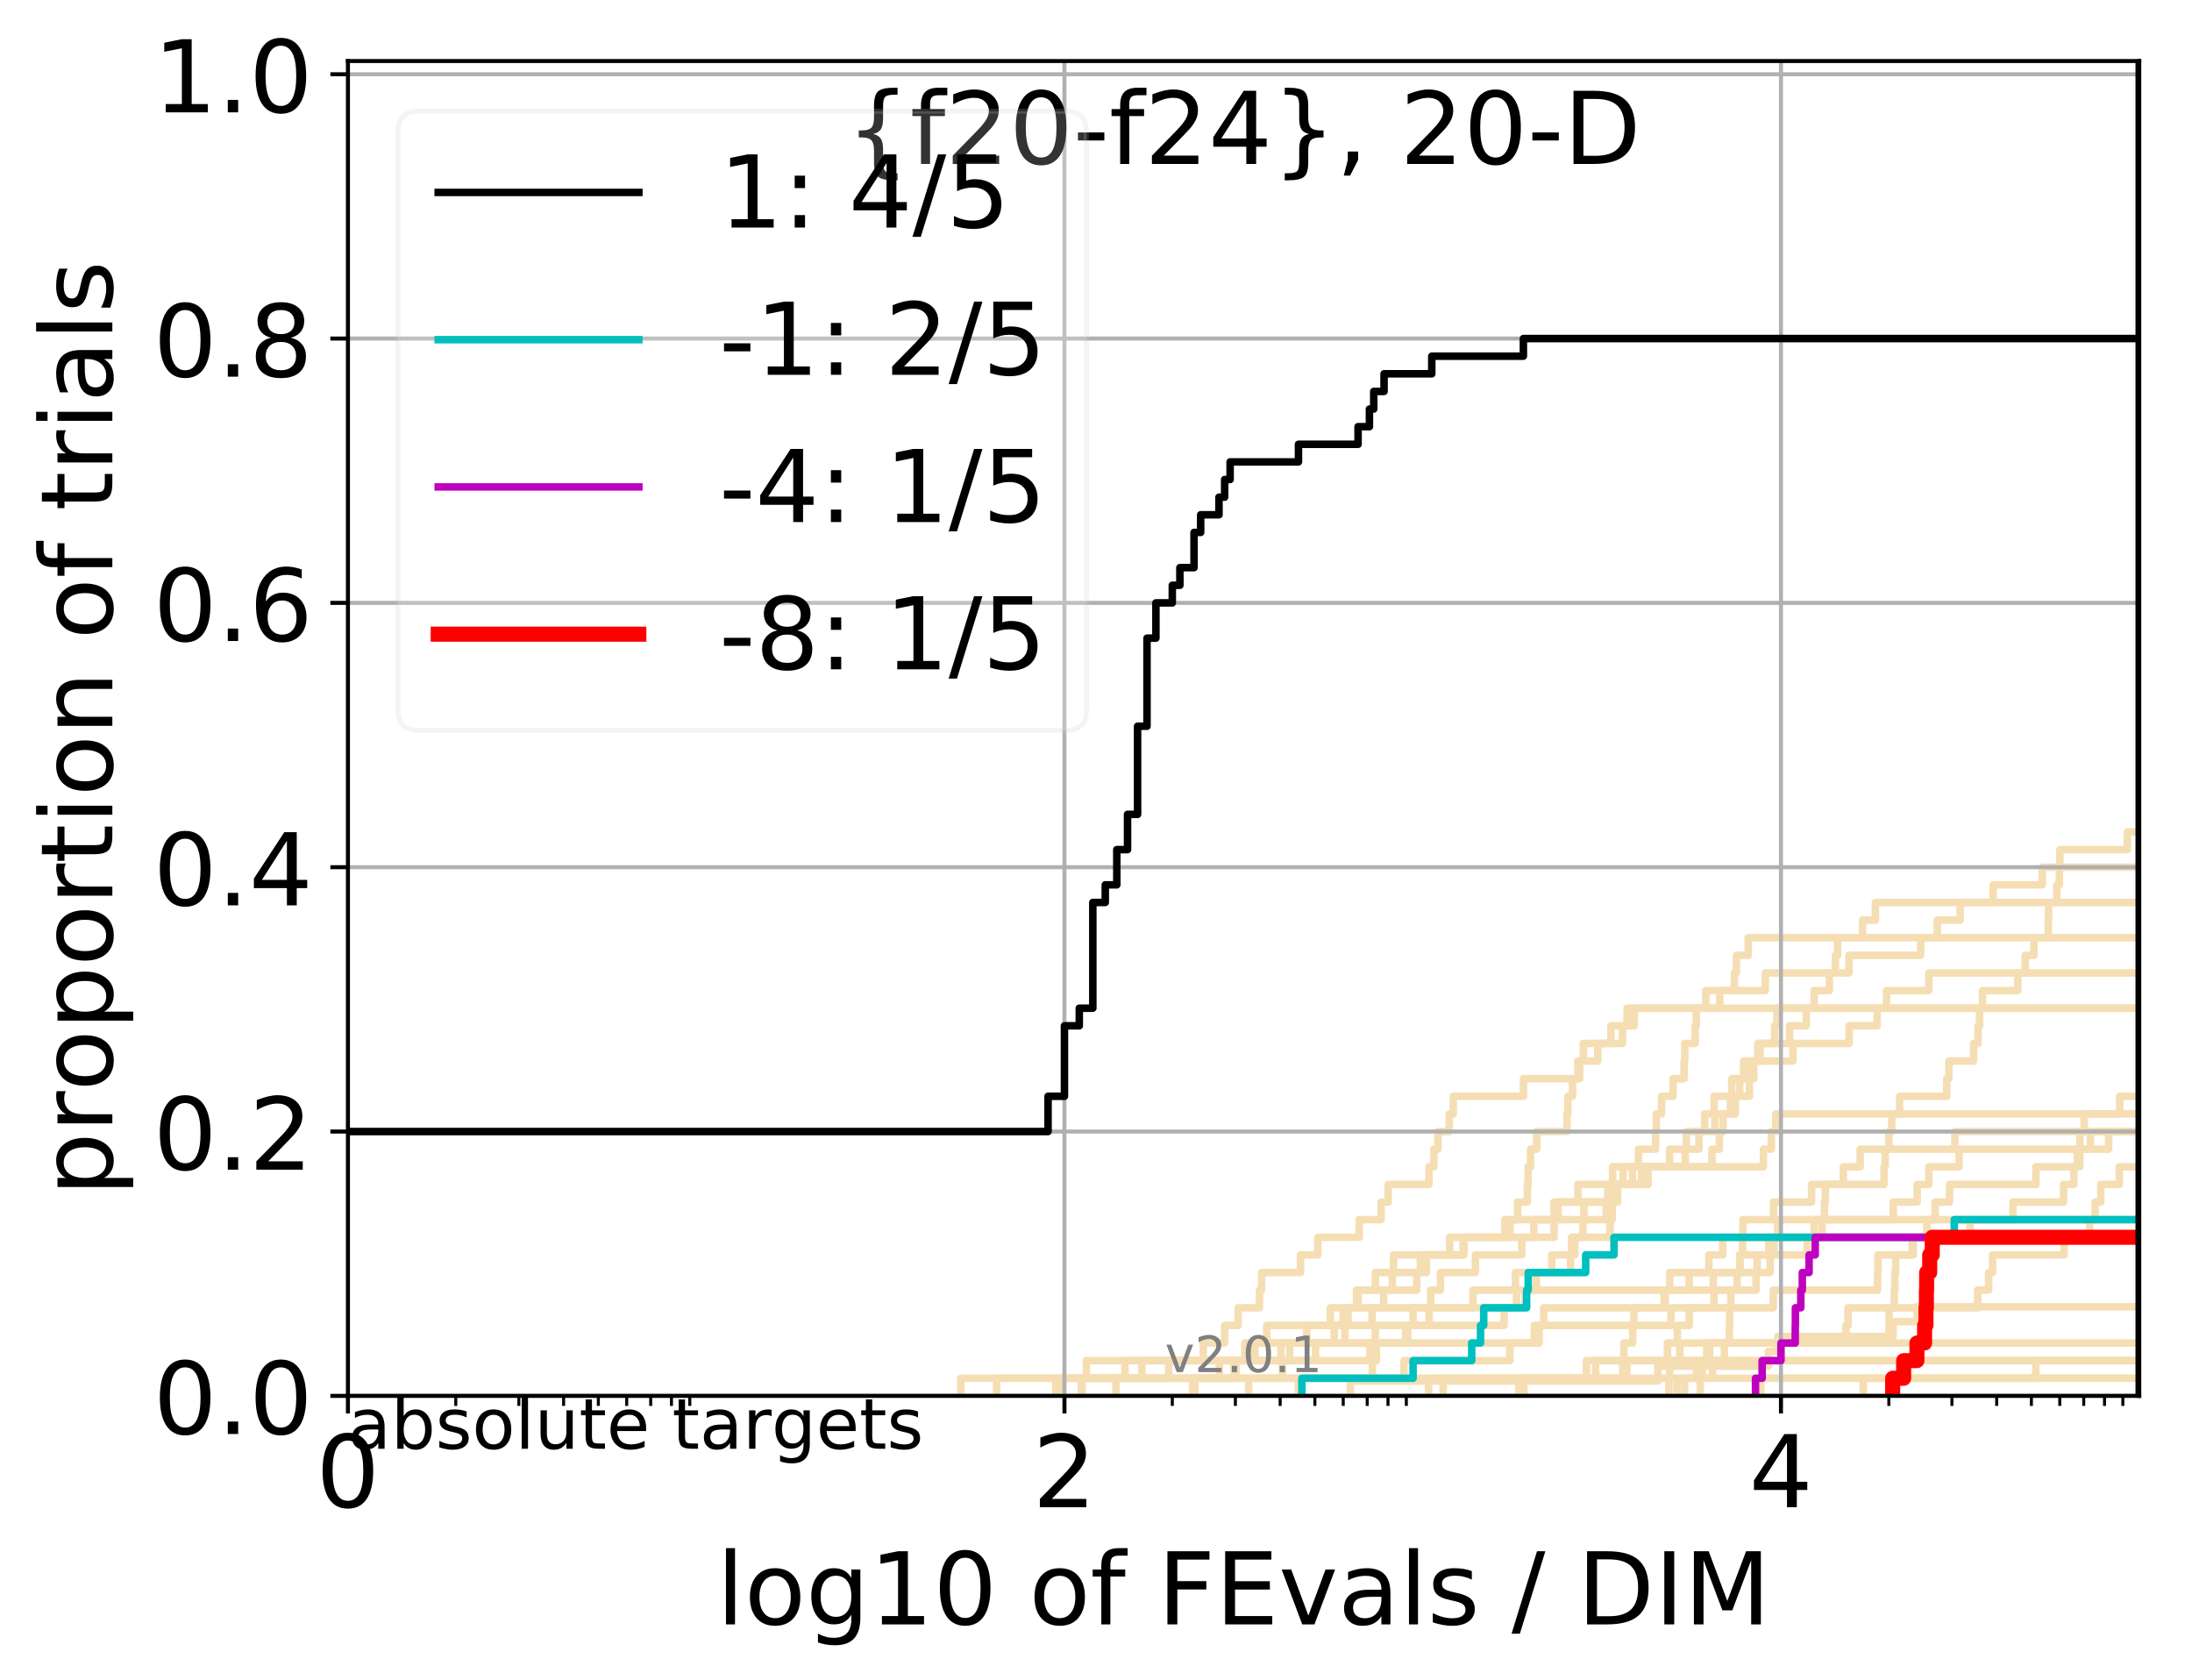 <?xml version="1.0" encoding="utf-8" standalone="no"?>
<!DOCTYPE svg PUBLIC "-//W3C//DTD SVG 1.1//EN"
  "http://www.w3.org/Graphics/SVG/1.1/DTD/svg11.dtd">
<!-- Created with matplotlib (http://matplotlib.org/) -->
<svg height="335pt" version="1.1" viewBox="0 0 437 335" width="437pt" xmlns="http://www.w3.org/2000/svg" xmlns:xlink="http://www.w3.org/1999/xlink">
 <defs>
  <style type="text/css">
*{stroke-linecap:butt;stroke-linejoin:round;}
  </style>
 </defs>
 <g id="figure_1">
  <g id="patch_1">
   <path d="M 0 335.188 
L 437.183 335.188 
L 437.183 0 
L 0 0 
z
" style="fill:#ffffff;"/>
  </g>
  <g id="axes_1">
   <g id="patch_2">
    <path d="M 69.362 278.276 
L 426.483 278.276 
L 426.483 12.164 
L 69.362 12.164 
z
" style="fill:#ffffff;"/>
   </g>
   <g id="line2d_1"/>
   <g id="line2d_2"/>
   <g id="line2d_3">
    <path clip-path="url(#p12e1f4dc81)" d="M 211.393 278.276 
L 211.393 274.763 
L 243.106 274.763 
L 243.106 271.25 
L 257.122 271.25 
L 257.122 267.737 
L 280.223 267.737 
L 280.223 264.224 
L 284.914 264.224 
L 284.914 260.711 
L 285.225 260.711 
L 285.225 257.197 
L 287.168 257.197 
L 287.168 253.684 
L 294.138 253.684 
L 294.138 250.171 
L 303.376 250.171 
L 303.376 246.658 
L 309.829 246.658 
L 309.829 243.145 
L 310.626 243.145 
L 310.626 239.632 
L 314.565 239.632 
L 314.565 236.119 
L 325.464 236.119 
L 325.464 232.606 
L 351.559 232.606 
L 351.559 229.093 
L 353.145 229.093 
L 353.145 225.58 
L 354.01 225.58 
L 354.01 222.067 
L 354.01 222.067 
L 354.01 222.067 
L 426.483 222.067 
" style="fill:none;stroke:#f5deb3;stroke-linecap:square;stroke-width:1.5;"/>
   </g>
   <g id="line2d_4">
    <path clip-path="url(#p12e1f4dc81)" d="M 238.208 278.276 
L 238.208 274.763 
L 246.003 274.763 
L 246.003 271.25 
L 250.171 271.25 
L 250.171 267.737 
L 265.991 267.737 
L 265.991 264.224 
L 268.741 264.224 
L 268.741 260.711 
L 304.028 260.711 
L 304.028 257.197 
L 306.298 257.197 
L 306.298 253.684 
L 309.364 253.684 
L 309.364 250.171 
L 313.949 250.171 
L 313.949 246.658 
L 315.567 246.658 
L 315.567 243.145 
L 320.214 243.145 
L 320.214 239.632 
L 322.398 239.632 
L 322.398 236.119 
L 323.579 236.119 
L 323.579 232.606 
L 326.644 232.606 
L 326.644 229.093 
L 330.056 229.093 
L 330.056 225.58 
L 330.192 225.58 
L 330.192 222.067 
L 331.259 222.067 
L 331.259 218.554 
L 333.534 218.554 
L 333.534 215.041 
L 335.747 215.041 
L 335.747 211.528 
L 335.884 211.528 
L 335.884 208.015 
L 337.937 208.015 
L 337.937 204.502 
L 338.179 204.502 
L 338.179 200.989 
L 342.849 200.989 
L 342.849 197.476 
L 345.789 197.476 
L 345.789 193.963 
L 346.181 193.963 
L 346.181 190.45 
L 348.533 190.45 
L 348.533 186.937 
L 348.533 186.937 
L 348.533 186.937 
L 426.483 186.937 
" style="fill:none;stroke:#f5deb3;stroke-linecap:square;stroke-width:1.5;"/>
   </g>
   <g id="line2d_5">
    <path clip-path="url(#p12e1f4dc81)" d="M 210.489 278.276 
L 210.489 274.763 
L 246.402 274.763 
L 246.402 271.25 
L 249.089 271.25 
L 249.089 267.737 
L 252.537 267.737 
L 252.537 264.224 
L 265.217 264.224 
L 265.217 260.711 
L 270.767 260.711 
L 270.767 257.197 
L 282.444 257.197 
L 282.444 253.684 
L 283.155 253.684 
L 283.155 250.171 
L 291.857 250.171 
L 291.857 246.658 
L 305.794 246.658 
L 305.794 243.145 
L 315.774 243.145 
L 315.774 239.632 
L 320.555 239.632 
L 320.555 236.119 
L 321.498 236.119 
L 321.498 232.606 
L 332.847 232.606 
L 332.847 229.093 
L 336.184 229.093 
L 336.184 225.58 
L 341.882 225.58 
L 341.882 222.067 
L 344.991 222.067 
L 344.991 218.554 
L 345.243 218.554 
L 345.243 215.041 
L 349.004 215.041 
L 349.004 211.528 
L 357.45 211.528 
L 357.45 208.015 
L 368.642 208.015 
L 368.642 204.502 
L 374.234 204.502 
L 374.234 200.989 
L 376.113 200.989 
L 376.113 197.476 
L 384.544 197.476 
L 384.544 193.963 
L 384.544 193.963 
L 384.544 193.963 
L 426.483 193.963 
" style="fill:none;stroke:#f5deb3;stroke-linecap:square;stroke-width:1.5;"/>
   </g>
   <g id="line2d_6"/>
   <g id="line2d_7">
    <path clip-path="url(#p12e1f4dc81)" d="M 215.726 278.276 
L 215.726 274.763 
L 273.595 274.763 
L 273.595 271.25 
L 274.397 271.25 
L 274.397 267.737 
L 305.885 267.737 
L 305.885 264.224 
L 307.764 264.224 
L 307.764 260.711 
L 331.749 260.711 
L 331.749 257.197 
L 336.759 257.197 
L 336.759 253.684 
L 340.675 253.684 
L 340.675 250.171 
L 343.455 250.171 
L 343.455 246.658 
L 361.664 246.658 
L 361.664 243.145 
L 377.444 243.145 
L 377.444 239.632 
L 382.216 239.632 
L 382.216 236.119 
L 384.525 236.119 
L 384.525 232.606 
L 390.559 232.606 
L 390.559 229.093 
L 420.387 229.093 
L 420.387 225.58 
L 428.459 225.58 
L 428.459 222.067 
L 438.183 222.067 
" style="fill:none;stroke:#f5deb3;stroke-linecap:square;stroke-width:1.5;"/>
   </g>
   <g id="line2d_8"/>
   <g id="line2d_9">
    <path clip-path="url(#p12e1f4dc81)" d="M 215.587 278.276 
L 215.587 274.763 
L 216.586 274.763 
L 216.586 271.25 
L 255.347 271.25 
L 255.347 267.737 
L 280.646 267.737 
L 280.646 264.224 
L 299.864 264.224 
L 299.864 260.711 
L 302.335 260.711 
L 302.335 257.197 
L 332.883 257.197 
L 332.883 253.684 
L 346.839 253.684 
L 346.839 250.171 
L 360.305 250.171 
L 360.305 246.658 
L 363.267 246.658 
L 363.267 243.145 
L 363.726 243.145 
L 363.726 239.632 
L 363.909 239.632 
L 363.909 236.119 
L 375.605 236.119 
L 375.605 232.606 
L 375.835 232.606 
L 375.835 229.093 
L 376.579 229.093 
L 376.579 225.58 
L 377.144 225.58 
L 377.144 222.067 
L 378.708 222.067 
L 378.708 218.554 
L 388.109 218.554 
L 388.109 215.041 
L 388.534 215.041 
L 388.534 211.528 
L 393.456 211.528 
L 393.456 208.015 
L 394.334 208.015 
L 394.334 204.502 
L 394.657 204.502 
L 394.657 200.989 
L 395.244 200.989 
L 395.244 197.476 
L 402.268 197.476 
L 402.268 193.963 
L 403.744 193.963 
L 403.744 190.45 
L 405.49 190.45 
L 405.49 186.937 
L 408.333 186.937 
L 408.333 183.424 
L 408.408 183.424 
L 408.408 179.911 
L 410.048 179.911 
L 410.048 176.398 
L 410.557 176.398 
L 410.557 172.885 
L 410.652 172.885 
L 410.652 169.372 
L 424.111 169.372 
L 424.111 165.859 
L 428.505 165.859 
L 428.505 162.346 
L 435.118 162.346 
L 435.118 158.833 
L 435.432 158.833 
L 435.432 155.32 
L 437.253 155.32 
L 437.253 151.807 
L 437.391 151.807 
L 437.391 148.294 
L 438.183 148.294 
" style="fill:none;stroke:#f5deb3;stroke-linecap:square;stroke-width:1.5;"/>
   </g>
   <g id="line2d_10">
    <path clip-path="url(#p12e1f4dc81)" d="M 371.466 278.276 
L 371.466 274.763 
L 405.85 274.763 
L 405.85 271.25 
L 405.85 271.25 
L 405.85 271.25 
L 426.483 271.25 
" style="fill:none;stroke:#f5deb3;stroke-linecap:square;stroke-width:1.5;"/>
   </g>
   <g id="line2d_11">
    <path clip-path="url(#p12e1f4dc81)" d="M 237.762 278.276 
L 237.762 274.763 
L 255.682 274.763 
L 255.682 271.25 
L 273.105 271.25 
L 273.105 267.737 
L 274.181 267.737 
L 274.181 264.224 
L 281.718 264.224 
L 281.718 260.711 
L 293.653 260.711 
L 293.653 257.197 
L 302.116 257.197 
L 302.116 253.684 
L 313.117 253.684 
L 313.117 250.171 
L 313.317 250.171 
L 313.317 246.658 
L 320.975 246.658 
L 320.975 243.145 
L 321.41 243.145 
L 321.41 239.632 
L 321.886 239.632 
L 321.886 236.119 
L 327.272 236.119 
L 327.272 232.606 
L 335.982 232.606 
L 335.982 229.093 
L 338.702 229.093 
L 338.702 225.58 
L 339.846 225.58 
L 339.846 222.067 
L 341.725 222.067 
L 341.725 218.554 
L 348.767 218.554 
L 348.767 215.041 
L 349.634 215.041 
L 349.634 211.528 
L 350.888 211.528 
L 350.888 208.015 
L 356.776 208.015 
L 356.776 204.502 
L 360.095 204.502 
L 360.095 200.989 
L 361.682 200.989 
L 361.682 197.476 
L 364.706 197.476 
L 364.706 193.963 
L 368.619 193.963 
L 368.619 190.45 
L 382.904 190.45 
L 382.904 186.937 
L 386.216 186.937 
L 386.216 183.424 
L 390.774 183.424 
L 390.774 179.911 
L 397.36 179.911 
L 397.36 176.398 
L 407.16 176.398 
L 407.16 172.885 
L 407.16 172.885 
L 407.16 172.885 
L 426.483 172.885 
" style="fill:none;stroke:#f5deb3;stroke-linecap:square;stroke-width:1.5;"/>
   </g>
   <g id="line2d_12">
    <path clip-path="url(#p12e1f4dc81)" d="M 248.924 278.276 
L 248.924 274.763 
L 318.111 274.763 
L 318.111 271.25 
L 318.111 271.25 
L 318.111 271.25 
L 426.483 271.25 
" style="fill:none;stroke:#f5deb3;stroke-linecap:square;stroke-width:1.5;"/>
   </g>
   <g id="line2d_13"/>
   <g id="line2d_14">
    <path clip-path="url(#p12e1f4dc81)" d="M 198.681 278.276 
L 198.681 274.763 
L 224.277 274.763 
L 224.277 271.25 
L 248.184 271.25 
L 248.184 267.737 
L 260.513 267.737 
L 260.513 264.224 
L 267.771 264.224 
L 267.771 260.711 
L 270.431 260.711 
L 270.431 257.197 
L 274.192 257.197 
L 274.192 253.684 
L 284.369 253.684 
L 284.369 250.171 
L 291.677 250.171 
L 291.677 246.658 
L 301.038 246.658 
L 301.038 243.145 
L 309.821 243.145 
L 309.821 239.632 
L 322.498 239.632 
L 322.498 236.119 
L 328.552 236.119 
L 328.552 232.606 
L 341.303 232.606 
L 341.303 229.093 
L 342.783 229.093 
L 342.783 225.58 
L 343.534 225.58 
L 343.534 222.067 
L 345.95 222.067 
L 345.95 218.554 
L 346.839 218.554 
L 346.839 215.041 
L 347.627 215.041 
L 347.627 211.528 
L 350.44 211.528 
L 350.44 208.015 
L 353.796 208.015 
L 353.796 204.502 
L 354.261 204.502 
L 354.261 200.989 
L 354.261 200.989 
L 354.261 200.989 
L 426.483 200.989 
" style="fill:none;stroke:#f5deb3;stroke-linecap:square;stroke-width:1.5;"/>
   </g>
   <g id="line2d_15"/>
   <g id="line2d_16">
    <path clip-path="url(#p12e1f4dc81)" d="M 287.706 278.276 
L 287.706 274.763 
L 316.285 274.763 
L 316.285 271.25 
L 323.738 271.25 
L 323.738 267.737 
L 325.497 267.737 
L 325.497 264.224 
L 333.137 264.224 
L 333.137 260.711 
L 353.521 260.711 
L 353.521 257.197 
L 374.313 257.197 
L 374.313 253.684 
L 374.397 253.684 
L 374.397 250.171 
L 381.211 250.171 
L 381.211 246.658 
L 392.765 246.658 
L 392.765 243.145 
L 401.31 243.145 
L 401.31 239.632 
L 411.397 239.632 
L 411.397 236.119 
L 413.449 236.119 
L 413.449 232.606 
L 414.129 232.606 
L 414.129 229.093 
L 414.643 229.093 
L 414.643 225.58 
L 415.518 225.58 
L 415.518 222.067 
L 422.585 222.067 
L 422.585 218.554 
L 430.087 218.554 
L 430.087 215.041 
L 431.194 215.041 
L 431.194 211.528 
L 438.183 211.528 
" style="fill:none;stroke:#f5deb3;stroke-linecap:square;stroke-width:1.5;"/>
   </g>
   <g id="line2d_17"/>
   <g id="line2d_18">
    <path clip-path="url(#p12e1f4dc81)" d="M 191.536 278.276 
L 191.536 274.763 
L 232.997 274.763 
L 232.997 271.25 
L 239.886 271.25 
L 239.886 267.737 
L 244.143 267.737 
L 244.143 264.224 
L 246.832 264.224 
L 246.832 260.711 
L 251.097 260.711 
L 251.097 257.197 
L 251.519 257.197 
L 251.519 253.684 
L 259.27 253.684 
L 259.27 250.171 
L 262.736 250.171 
L 262.736 246.658 
L 270.984 246.658 
L 270.984 243.145 
L 275.343 243.145 
L 275.343 239.632 
L 276.753 239.632 
L 276.753 236.119 
L 284.873 236.119 
L 284.873 232.606 
L 285.858 232.606 
L 285.858 229.093 
L 286.663 229.093 
L 286.663 225.58 
L 288.918 225.58 
L 288.918 222.067 
L 289.733 222.067 
L 289.733 218.554 
L 303.727 218.554 
L 303.727 215.041 
L 314.919 215.041 
L 314.919 211.528 
L 315.669 211.528 
L 315.669 208.015 
L 323.474 208.015 
L 323.474 204.502 
L 324.377 204.502 
L 324.377 200.989 
L 324.377 200.989 
L 324.377 200.989 
L 426.483 200.989 
" style="fill:none;stroke:#f5deb3;stroke-linecap:square;stroke-width:1.5;"/>
   </g>
   <g id="line2d_19">
    <path clip-path="url(#p12e1f4dc81)" d="M 334.319 278.276 
L 334.319 274.763 
L 338.196 274.763 
L 338.196 271.25 
L 340.827 271.25 
L 340.827 267.737 
L 344.765 267.737 
L 344.765 264.224 
L 344.833 264.224 
L 344.833 260.711 
L 345.057 260.711 
L 345.057 257.197 
L 346.311 257.197 
L 346.311 253.684 
L 346.853 253.684 
L 346.853 250.171 
L 347.409 250.171 
L 347.409 246.658 
L 347.478 246.658 
L 347.478 243.145 
L 353.563 243.145 
L 353.563 239.632 
L 361.159 239.632 
L 361.159 236.119 
L 367.483 236.119 
L 367.483 232.606 
L 370.848 232.606 
L 370.848 229.093 
L 389.724 229.093 
L 389.724 225.58 
L 438.183 225.58 
" style="fill:none;stroke:#f5deb3;stroke-linecap:square;stroke-width:1.5;"/>
   </g>
   <g id="line2d_20">
    <path clip-path="url(#p12e1f4dc81)" d="M 222.492 278.276 
L 222.492 274.763 
L 227.65 274.763 
L 227.65 271.25 
L 262.27 271.25 
L 262.27 267.737 
L 268.136 267.737 
L 268.136 264.224 
L 273.55 264.224 
L 273.55 260.711 
L 275.832 260.711 
L 275.832 257.197 
L 277.575 257.197 
L 277.575 253.684 
L 277.806 253.684 
L 277.806 250.171 
L 289.002 250.171 
L 289.002 246.658 
L 300.019 246.658 
L 300.019 243.145 
L 302.548 243.145 
L 302.548 239.632 
L 304.501 239.632 
L 304.501 236.119 
L 304.638 236.119 
L 304.638 232.606 
L 305.133 232.606 
L 305.133 229.093 
L 306.356 229.093 
L 306.356 225.58 
L 312.4 225.58 
L 312.4 222.067 
L 312.575 222.067 
L 312.575 218.554 
L 313.488 218.554 
L 313.488 215.041 
L 314.562 215.041 
L 314.562 211.528 
L 318.539 211.528 
L 318.539 208.015 
L 321.145 208.015 
L 321.145 204.502 
L 325.805 204.502 
L 325.805 200.989 
L 340.069 200.989 
L 340.069 197.476 
L 351.941 197.476 
L 351.941 193.963 
L 365.92 193.963 
L 365.92 190.45 
L 366.345 190.45 
L 366.345 186.937 
L 371.326 186.937 
L 371.326 183.424 
L 373.886 183.424 
L 373.886 179.911 
L 373.886 179.911 
L 373.886 179.911 
L 426.483 179.911 
" style="fill:none;stroke:#f5deb3;stroke-linecap:square;stroke-width:1.5;"/>
   </g>
   <g id="line2d_21">
    <path clip-path="url(#p12e1f4dc81)" d="M 351.025 278.276 
L 351.025 274.763 
L 351.025 274.763 
L 351.025 274.763 
L 426.483 274.763 
" style="fill:none;stroke:#f5deb3;stroke-linecap:square;stroke-width:1.5;"/>
   </g>
   <g id="line2d_22">
    <path clip-path="url(#p12e1f4dc81)" d="M 302.805 278.276 
L 302.805 274.763 
L 324.353 274.763 
L 324.353 271.25 
L 332.418 271.25 
L 332.418 267.737 
L 334.382 267.737 
L 334.382 264.224 
L 336.773 264.224 
L 336.773 260.711 
L 341.706 260.711 
L 341.706 257.197 
L 350.102 257.197 
L 350.102 253.684 
L 350.295 253.684 
L 350.295 250.171 
L 352.615 250.171 
L 352.615 246.658 
L 352.615 246.658 
L 352.615 246.658 
L 426.483 246.658 
" style="fill:none;stroke:#f5deb3;stroke-linecap:square;stroke-width:1.5;"/>
   </g>
   <g id="line2d_23">
    <path clip-path="url(#p12e1f4dc81)" d="M 284.808 278.276 
L 284.808 274.763 
L 284.808 274.763 
L 284.808 274.763 
L 426.483 274.763 
" style="fill:none;stroke:#f5deb3;stroke-linecap:square;stroke-width:1.5;"/>
   </g>
   <g id="line2d_24">
    <path clip-path="url(#p12e1f4dc81)" d="M 335.852 278.276 
L 335.852 274.763 
L 341.403 274.763 
L 341.403 271.25 
L 343.77 271.25 
L 343.77 267.737 
L 376.583 267.737 
L 376.583 264.224 
L 376.613 264.224 
L 376.613 260.711 
L 377.646 260.711 
L 377.646 257.197 
L 377.762 257.197 
L 377.762 253.684 
L 377.931 253.684 
L 377.931 250.171 
L 381.432 250.171 
L 381.432 246.658 
L 384.142 246.658 
L 384.142 243.145 
L 385.792 243.145 
L 385.792 239.632 
L 388.664 239.632 
L 388.664 236.119 
L 405.896 236.119 
L 405.896 232.606 
L 414.63 232.606 
L 414.63 229.093 
L 416.745 229.093 
L 416.745 225.58 
L 438.183 225.58 
" style="fill:none;stroke:#f5deb3;stroke-linecap:square;stroke-width:1.5;"/>
   </g>
   <g id="line2d_25">
    <path clip-path="url(#p12e1f4dc81)" d="M 338.971 278.276 
L 338.971 274.763 
L 339.335 274.763 
L 339.335 271.25 
L 340.262 271.25 
L 340.262 267.737 
L 340.262 267.737 
L 340.262 267.737 
L 426.483 267.737 
" style="fill:none;stroke:#f5deb3;stroke-linecap:square;stroke-width:1.5;"/>
   </g>
   <g id="line2d_26">
    <path clip-path="url(#p12e1f4dc81)" d="M 269.204 278.276 
L 269.204 275.315 
L 330.515 275.315 
L 330.515 272.355 
L 352.548 272.355 
L 352.548 269.394 
L 354.418 269.394 
L 354.418 266.434 
L 377.39 266.434 
L 377.39 263.474 
L 382.212 263.474 
L 382.212 260.513 
L 382.212 260.513 
L 382.212 260.513 
L 426.483 260.513 
" style="fill:none;stroke:#f5deb3;stroke-linecap:square;stroke-width:1.5;"/>
   </g>
   <g id="line2d_27"/>
   <g id="line2d_28">
    <path clip-path="url(#p12e1f4dc81)" d="M 332.715 278.276 
L 332.715 274.763 
L 332.872 274.763 
L 332.872 271.25 
L 334.9 271.25 
L 334.9 267.737 
L 368.002 267.737 
L 368.002 264.224 
L 368.423 264.224 
L 368.423 260.711 
L 394.28 260.711 
L 394.28 257.197 
L 396.461 257.197 
L 396.461 253.684 
L 397.242 253.684 
L 397.242 250.171 
L 411.511 250.171 
L 411.511 246.658 
L 416.598 246.658 
L 416.598 243.145 
L 417.688 243.145 
L 417.688 239.632 
L 418.819 239.632 
L 418.819 236.119 
L 422.507 236.119 
L 422.507 232.606 
L 426.918 232.606 
L 426.918 229.093 
L 428.311 229.093 
L 428.311 225.58 
L 428.567 225.58 
L 428.567 222.067 
L 434.645 222.067 
L 434.645 218.554 
L 438.183 218.554 
" style="fill:none;stroke:#f5deb3;stroke-linecap:square;stroke-width:1.5;"/>
   </g>
   <g id="line2d_29">
    <path clip-path="url(#p12e1f4dc81)" d="M 303.795 278.276 
L 303.795 274.763 
L 323.522 274.763 
L 323.522 271.25 
L 323.522 271.25 
L 323.522 271.25 
L 426.483 271.25 
" style="fill:none;stroke:#f5deb3;stroke-linecap:square;stroke-width:1.5;"/>
   </g>
   <g id="line2d_30">
    <path clip-path="url(#p12e1f4dc81)" d="M 258.831 278.276 
L 258.831 274.763 
L 279.891 274.763 
L 279.891 271.25 
L 301.016 271.25 
L 301.016 267.737 
L 306.834 267.737 
L 306.834 264.224 
L 325.744 264.224 
L 325.744 260.711 
L 331.993 260.711 
L 331.993 257.197 
L 341.555 257.197 
L 341.555 253.684 
L 352.872 253.684 
L 352.872 250.171 
L 353.651 250.171 
L 353.651 246.658 
L 354.4 246.658 
L 354.4 243.145 
L 354.4 243.145 
L 354.4 243.145 
L 426.483 243.145 
" style="fill:none;stroke:#f5deb3;stroke-linecap:square;stroke-width:1.5;"/>
   </g>
   <g id="matplotlib.axis_1">
    <g id="xtick_1">
     <g id="line2d_31">
      <path clip-path="url(#p12e1f4dc81)" d="M 69.362 278.276 
L 69.362 12.164 
" style="fill:none;stroke:#b0b0b0;stroke-linecap:square;stroke-width:0.8;"/>
     </g>
     <g id="line2d_32">
      <defs>
       <path d="M 0 0 
L 0 3.5 
" id="m50138e9133" style="stroke:#000000;stroke-width:0.8;"/>
      </defs>
      <g>
       <use style="stroke:#000000;stroke-width:0.8;" x="69.362" xlink:href="#m50138e9133" y="278.276"/>
      </g>
     </g>
     <g id="text_1">
      <!-- 0 -->
      <defs>
       <path d="M 31.781 66.406 
Q 24.172 66.406 20.328 58.906 
Q 16.5 51.422 16.5 36.375 
Q 16.5 21.391 20.328 13.891 
Q 24.172 6.391 31.781 6.391 
Q 39.453 6.391 43.281 13.891 
Q 47.125 21.391 47.125 36.375 
Q 47.125 51.422 43.281 58.906 
Q 39.453 66.406 31.781 66.406 
M 31.781 74.219 
Q 44.047 74.219 50.516 64.516 
Q 56.984 54.828 56.984 36.375 
Q 56.984 17.969 50.516 8.266 
Q 44.047 -1.422 31.781 -1.422 
Q 19.531 -1.422 13.062 8.266 
Q 6.594 17.969 6.594 36.375 
Q 6.594 54.828 13.062 64.516 
Q 19.531 74.219 31.781 74.219 
" id="DejaVuSans-30"/>
      </defs>
      <g transform="translate(63 300.473)scale(0.2 -0.2)">
       <use xlink:href="#DejaVuSans-30"/>
      </g>
     </g>
    </g>
    <g id="xtick_2">
     <g id="line2d_33">
      <path clip-path="url(#p12e1f4dc81)" d="M 212.21 278.276 
L 212.21 12.164 
" style="fill:none;stroke:#b0b0b0;stroke-linecap:square;stroke-width:0.8;"/>
     </g>
     <g id="line2d_34">
      <g>
       <use style="stroke:#000000;stroke-width:0.8;" x="212.21" xlink:href="#m50138e9133" y="278.276"/>
      </g>
     </g>
     <g id="text_2">
      <!-- 2 -->
      <defs>
       <path d="M 19.188 8.297 
L 53.609 8.297 
L 53.609 0 
L 7.328 0 
L 7.328 8.297 
Q 12.938 14.109 22.625 23.891 
Q 32.328 33.688 34.812 36.531 
Q 39.547 41.844 41.422 45.531 
Q 43.312 49.219 43.312 52.781 
Q 43.312 58.594 39.234 62.25 
Q 35.156 65.922 28.609 65.922 
Q 23.969 65.922 18.812 64.312 
Q 13.672 62.703 7.812 59.422 
L 7.812 69.391 
Q 13.766 71.781 18.938 73 
Q 24.125 74.219 28.422 74.219 
Q 39.75 74.219 46.484 68.547 
Q 53.219 62.891 53.219 53.422 
Q 53.219 48.922 51.531 44.891 
Q 49.859 40.875 45.406 35.406 
Q 44.188 33.984 37.641 27.219 
Q 31.109 20.453 19.188 8.297 
" id="DejaVuSans-32"/>
      </defs>
      <g transform="translate(205.848 300.473)scale(0.2 -0.2)">
       <use xlink:href="#DejaVuSans-32"/>
      </g>
     </g>
    </g>
    <g id="xtick_3">
     <g id="line2d_35">
      <path clip-path="url(#p12e1f4dc81)" d="M 355.058 278.276 
L 355.058 12.164 
" style="fill:none;stroke:#b0b0b0;stroke-linecap:square;stroke-width:0.8;"/>
     </g>
     <g id="line2d_36">
      <g>
       <use style="stroke:#000000;stroke-width:0.8;" x="355.058" xlink:href="#m50138e9133" y="278.276"/>
      </g>
     </g>
     <g id="text_3">
      <!-- 4 -->
      <defs>
       <path d="M 37.797 64.312 
L 12.891 25.391 
L 37.797 25.391 
z
M 35.203 72.906 
L 47.609 72.906 
L 47.609 25.391 
L 58.016 25.391 
L 58.016 17.188 
L 47.609 17.188 
L 47.609 0 
L 37.797 0 
L 37.797 17.188 
L 4.891 17.188 
L 4.891 26.703 
z
" id="DejaVuSans-34"/>
      </defs>
      <g transform="translate(348.696 300.473)scale(0.2 -0.2)">
       <use xlink:href="#DejaVuSans-34"/>
      </g>
     </g>
    </g>
    <g id="xtick_4">
     <g id="line2d_37">
      <defs>
       <path d="M 0 0 
L 0 2 
" id="m456085574f" style="stroke:#000000;stroke-width:0.6;"/>
      </defs>
      <g>
       <use style="stroke:#000000;stroke-width:0.6;" x="90.863" xlink:href="#m456085574f" y="278.276"/>
      </g>
     </g>
    </g>
    <g id="xtick_5">
     <g id="line2d_38">
      <g>
       <use style="stroke:#000000;stroke-width:0.6;" x="103.44" xlink:href="#m456085574f" y="278.276"/>
      </g>
     </g>
    </g>
    <g id="xtick_6">
     <g id="line2d_39">
      <g>
       <use style="stroke:#000000;stroke-width:0.6;" x="112.364" xlink:href="#m456085574f" y="278.276"/>
      </g>
     </g>
    </g>
    <g id="xtick_7">
     <g id="line2d_40">
      <g>
       <use style="stroke:#000000;stroke-width:0.6;" x="119.286" xlink:href="#m456085574f" y="278.276"/>
      </g>
     </g>
    </g>
    <g id="xtick_8">
     <g id="line2d_41">
      <g>
       <use style="stroke:#000000;stroke-width:0.6;" x="124.941" xlink:href="#m456085574f" y="278.276"/>
      </g>
     </g>
    </g>
    <g id="xtick_9">
     <g id="line2d_42">
      <g>
       <use style="stroke:#000000;stroke-width:0.6;" x="129.723" xlink:href="#m456085574f" y="278.276"/>
      </g>
     </g>
    </g>
    <g id="xtick_10">
     <g id="line2d_43">
      <g>
       <use style="stroke:#000000;stroke-width:0.6;" x="133.865" xlink:href="#m456085574f" y="278.276"/>
      </g>
     </g>
    </g>
    <g id="xtick_11">
     <g id="line2d_44">
      <g>
       <use style="stroke:#000000;stroke-width:0.6;" x="137.518" xlink:href="#m456085574f" y="278.276"/>
      </g>
     </g>
    </g>
    <g id="xtick_12">
     <g id="line2d_45">
      <g>
       <use style="stroke:#000000;stroke-width:0.6;" x="233.711" xlink:href="#m456085574f" y="278.276"/>
      </g>
     </g>
    </g>
    <g id="xtick_13">
     <g id="line2d_46">
      <g>
       <use style="stroke:#000000;stroke-width:0.6;" x="246.288" xlink:href="#m456085574f" y="278.276"/>
      </g>
     </g>
    </g>
    <g id="xtick_14">
     <g id="line2d_47">
      <g>
       <use style="stroke:#000000;stroke-width:0.6;" x="255.212" xlink:href="#m456085574f" y="278.276"/>
      </g>
     </g>
    </g>
    <g id="xtick_15">
     <g id="line2d_48">
      <g>
       <use style="stroke:#000000;stroke-width:0.6;" x="262.134" xlink:href="#m456085574f" y="278.276"/>
      </g>
     </g>
    </g>
    <g id="xtick_16">
     <g id="line2d_49">
      <g>
       <use style="stroke:#000000;stroke-width:0.6;" x="267.789" xlink:href="#m456085574f" y="278.276"/>
      </g>
     </g>
    </g>
    <g id="xtick_17">
     <g id="line2d_50">
      <g>
       <use style="stroke:#000000;stroke-width:0.6;" x="272.571" xlink:href="#m456085574f" y="278.276"/>
      </g>
     </g>
    </g>
    <g id="xtick_18">
     <g id="line2d_51">
      <g>
       <use style="stroke:#000000;stroke-width:0.6;" x="276.713" xlink:href="#m456085574f" y="278.276"/>
      </g>
     </g>
    </g>
    <g id="xtick_19">
     <g id="line2d_52">
      <g>
       <use style="stroke:#000000;stroke-width:0.6;" x="280.366" xlink:href="#m456085574f" y="278.276"/>
      </g>
     </g>
    </g>
    <g id="xtick_20">
     <g id="line2d_53">
      <g>
       <use style="stroke:#000000;stroke-width:0.6;" x="376.559" xlink:href="#m456085574f" y="278.276"/>
      </g>
     </g>
    </g>
    <g id="xtick_21">
     <g id="line2d_54">
      <g>
       <use style="stroke:#000000;stroke-width:0.6;" x="389.136" xlink:href="#m456085574f" y="278.276"/>
      </g>
     </g>
    </g>
    <g id="xtick_22">
     <g id="line2d_55">
      <g>
       <use style="stroke:#000000;stroke-width:0.6;" x="398.06" xlink:href="#m456085574f" y="278.276"/>
      </g>
     </g>
    </g>
    <g id="xtick_23">
     <g id="line2d_56">
      <g>
       <use style="stroke:#000000;stroke-width:0.6;" x="404.982" xlink:href="#m456085574f" y="278.276"/>
      </g>
     </g>
    </g>
    <g id="xtick_24">
     <g id="line2d_57">
      <g>
       <use style="stroke:#000000;stroke-width:0.6;" x="410.637" xlink:href="#m456085574f" y="278.276"/>
      </g>
     </g>
    </g>
    <g id="xtick_25">
     <g id="line2d_58">
      <g>
       <use style="stroke:#000000;stroke-width:0.6;" x="415.419" xlink:href="#m456085574f" y="278.276"/>
      </g>
     </g>
    </g>
    <g id="xtick_26">
     <g id="line2d_59">
      <g>
       <use style="stroke:#000000;stroke-width:0.6;" x="419.561" xlink:href="#m456085574f" y="278.276"/>
      </g>
     </g>
    </g>
    <g id="xtick_27">
     <g id="line2d_60">
      <g>
       <use style="stroke:#000000;stroke-width:0.6;" x="423.214" xlink:href="#m456085574f" y="278.276"/>
      </g>
     </g>
    </g>
    <g id="text_4">
     <!-- log10 of FEvals / DIM -->
     <defs>
      <path d="M 9.422 75.984 
L 18.406 75.984 
L 18.406 0 
L 9.422 0 
z
" id="DejaVuSans-6c"/>
      <path d="M 30.609 48.391 
Q 23.391 48.391 19.188 42.75 
Q 14.984 37.109 14.984 27.297 
Q 14.984 17.484 19.156 11.844 
Q 23.344 6.203 30.609 6.203 
Q 37.797 6.203 41.984 11.859 
Q 46.188 17.531 46.188 27.297 
Q 46.188 37.016 41.984 42.703 
Q 37.797 48.391 30.609 48.391 
M 30.609 56 
Q 42.328 56 49.016 48.375 
Q 55.719 40.766 55.719 27.297 
Q 55.719 13.875 49.016 6.219 
Q 42.328 -1.422 30.609 -1.422 
Q 18.844 -1.422 12.172 6.219 
Q 5.516 13.875 5.516 27.297 
Q 5.516 40.766 12.172 48.375 
Q 18.844 56 30.609 56 
" id="DejaVuSans-6f"/>
      <path d="M 45.406 27.984 
Q 45.406 37.75 41.375 43.109 
Q 37.359 48.484 30.078 48.484 
Q 22.859 48.484 18.828 43.109 
Q 14.797 37.75 14.797 27.984 
Q 14.797 18.266 18.828 12.891 
Q 22.859 7.516 30.078 7.516 
Q 37.359 7.516 41.375 12.891 
Q 45.406 18.266 45.406 27.984 
M 54.391 6.781 
Q 54.391 -7.172 48.188 -13.984 
Q 42 -20.797 29.203 -20.797 
Q 24.469 -20.797 20.266 -20.094 
Q 16.062 -19.391 12.109 -17.922 
L 12.109 -9.188 
Q 16.062 -11.328 19.922 -12.344 
Q 23.781 -13.375 27.781 -13.375 
Q 36.625 -13.375 41.016 -8.766 
Q 45.406 -4.156 45.406 5.172 
L 45.406 9.625 
Q 42.625 4.781 38.281 2.391 
Q 33.938 0 27.875 0 
Q 17.828 0 11.672 7.656 
Q 5.516 15.328 5.516 27.984 
Q 5.516 40.672 11.672 48.328 
Q 17.828 56 27.875 56 
Q 33.938 56 38.281 53.609 
Q 42.625 51.219 45.406 46.391 
L 45.406 54.688 
L 54.391 54.688 
z
" id="DejaVuSans-67"/>
      <path d="M 12.406 8.297 
L 28.516 8.297 
L 28.516 63.922 
L 10.984 60.406 
L 10.984 69.391 
L 28.422 72.906 
L 38.281 72.906 
L 38.281 8.297 
L 54.391 8.297 
L 54.391 0 
L 12.406 0 
z
" id="DejaVuSans-31"/>
      <path id="DejaVuSans-20"/>
      <path d="M 37.109 75.984 
L 37.109 68.5 
L 28.516 68.5 
Q 23.688 68.5 21.797 66.547 
Q 19.922 64.594 19.922 59.516 
L 19.922 54.688 
L 34.719 54.688 
L 34.719 47.703 
L 19.922 47.703 
L 19.922 0 
L 10.891 0 
L 10.891 47.703 
L 2.297 47.703 
L 2.297 54.688 
L 10.891 54.688 
L 10.891 58.5 
Q 10.891 67.625 15.141 71.797 
Q 19.391 75.984 28.609 75.984 
z
" id="DejaVuSans-66"/>
      <path d="M 9.812 72.906 
L 51.703 72.906 
L 51.703 64.594 
L 19.672 64.594 
L 19.672 43.109 
L 48.578 43.109 
L 48.578 34.812 
L 19.672 34.812 
L 19.672 0 
L 9.812 0 
z
" id="DejaVuSans-46"/>
      <path d="M 9.812 72.906 
L 55.906 72.906 
L 55.906 64.594 
L 19.672 64.594 
L 19.672 43.016 
L 54.391 43.016 
L 54.391 34.719 
L 19.672 34.719 
L 19.672 8.297 
L 56.781 8.297 
L 56.781 0 
L 9.812 0 
z
" id="DejaVuSans-45"/>
      <path d="M 2.984 54.688 
L 12.5 54.688 
L 29.594 8.797 
L 46.688 54.688 
L 56.203 54.688 
L 35.688 0 
L 23.484 0 
z
" id="DejaVuSans-76"/>
      <path d="M 34.281 27.484 
Q 23.391 27.484 19.188 25 
Q 14.984 22.516 14.984 16.5 
Q 14.984 11.719 18.141 8.906 
Q 21.297 6.109 26.703 6.109 
Q 34.188 6.109 38.703 11.406 
Q 43.219 16.703 43.219 25.484 
L 43.219 27.484 
z
M 52.203 31.203 
L 52.203 0 
L 43.219 0 
L 43.219 8.297 
Q 40.141 3.328 35.547 0.953 
Q 30.953 -1.422 24.312 -1.422 
Q 15.922 -1.422 10.953 3.297 
Q 6 8.016 6 15.922 
Q 6 25.141 12.172 29.828 
Q 18.359 34.516 30.609 34.516 
L 43.219 34.516 
L 43.219 35.406 
Q 43.219 41.609 39.141 45 
Q 35.062 48.391 27.688 48.391 
Q 23 48.391 18.547 47.266 
Q 14.109 46.141 10.016 43.891 
L 10.016 52.203 
Q 14.938 54.109 19.578 55.047 
Q 24.219 56 28.609 56 
Q 40.484 56 46.344 49.844 
Q 52.203 43.703 52.203 31.203 
" id="DejaVuSans-61"/>
      <path d="M 44.281 53.078 
L 44.281 44.578 
Q 40.484 46.531 36.375 47.5 
Q 32.281 48.484 27.875 48.484 
Q 21.188 48.484 17.844 46.438 
Q 14.5 44.391 14.5 40.281 
Q 14.5 37.156 16.891 35.375 
Q 19.281 33.594 26.516 31.984 
L 29.594 31.297 
Q 39.156 29.25 43.188 25.516 
Q 47.219 21.781 47.219 15.094 
Q 47.219 7.469 41.188 3.016 
Q 35.156 -1.422 24.609 -1.422 
Q 20.219 -1.422 15.453 -0.562 
Q 10.688 0.297 5.422 2 
L 5.422 11.281 
Q 10.406 8.688 15.234 7.391 
Q 20.062 6.109 24.812 6.109 
Q 31.156 6.109 34.562 8.281 
Q 37.984 10.453 37.984 14.406 
Q 37.984 18.062 35.516 20.016 
Q 33.062 21.969 24.703 23.781 
L 21.578 24.516 
Q 13.234 26.266 9.516 29.906 
Q 5.812 33.547 5.812 39.891 
Q 5.812 47.609 11.281 51.797 
Q 16.75 56 26.812 56 
Q 31.781 56 36.172 55.266 
Q 40.578 54.547 44.281 53.078 
" id="DejaVuSans-73"/>
      <path d="M 25.391 72.906 
L 33.688 72.906 
L 8.297 -9.281 
L 0 -9.281 
z
" id="DejaVuSans-2f"/>
      <path d="M 19.672 64.797 
L 19.672 8.109 
L 31.594 8.109 
Q 46.688 8.109 53.688 14.938 
Q 60.688 21.781 60.688 36.531 
Q 60.688 51.172 53.688 57.984 
Q 46.688 64.797 31.594 64.797 
z
M 9.812 72.906 
L 30.078 72.906 
Q 51.266 72.906 61.172 64.094 
Q 71.094 55.281 71.094 36.531 
Q 71.094 17.672 61.125 8.828 
Q 51.172 0 30.078 0 
L 9.812 0 
z
" id="DejaVuSans-44"/>
      <path d="M 9.812 72.906 
L 19.672 72.906 
L 19.672 0 
L 9.812 0 
z
" id="DejaVuSans-49"/>
      <path d="M 9.812 72.906 
L 24.516 72.906 
L 43.109 23.297 
L 61.812 72.906 
L 76.516 72.906 
L 76.516 0 
L 66.891 0 
L 66.891 64.016 
L 48.094 14.016 
L 38.188 14.016 
L 19.391 64.016 
L 19.391 0 
L 9.812 0 
z
" id="DejaVuSans-4d"/>
     </defs>
     <g transform="translate(142.849 323.829)scale(0.2 -0.2)">
      <use xlink:href="#DejaVuSans-6c"/>
      <use x="27.783" xlink:href="#DejaVuSans-6f"/>
      <use x="88.965" xlink:href="#DejaVuSans-67"/>
      <use x="152.441" xlink:href="#DejaVuSans-31"/>
      <use x="216.064" xlink:href="#DejaVuSans-30"/>
      <use x="279.688" xlink:href="#DejaVuSans-20"/>
      <use x="311.475" xlink:href="#DejaVuSans-6f"/>
      <use x="372.656" xlink:href="#DejaVuSans-66"/>
      <use x="407.861" xlink:href="#DejaVuSans-20"/>
      <use x="439.648" xlink:href="#DejaVuSans-46"/>
      <use x="497.168" xlink:href="#DejaVuSans-45"/>
      <use x="560.352" xlink:href="#DejaVuSans-76"/>
      <use x="619.531" xlink:href="#DejaVuSans-61"/>
      <use x="680.811" xlink:href="#DejaVuSans-6c"/>
      <use x="708.594" xlink:href="#DejaVuSans-73"/>
      <use x="760.693" xlink:href="#DejaVuSans-20"/>
      <use x="792.48" xlink:href="#DejaVuSans-2f"/>
      <use x="826.172" xlink:href="#DejaVuSans-20"/>
      <use x="857.959" xlink:href="#DejaVuSans-44"/>
      <use x="934.961" xlink:href="#DejaVuSans-49"/>
      <use x="964.453" xlink:href="#DejaVuSans-4d"/>
     </g>
    </g>
   </g>
   <g id="matplotlib.axis_2">
    <g id="ytick_1">
     <g id="line2d_61">
      <path clip-path="url(#p12e1f4dc81)" d="M 69.362 278.276 
L 426.483 278.276 
" style="fill:none;stroke:#b0b0b0;stroke-linecap:square;stroke-width:0.8;"/>
     </g>
     <g id="line2d_62">
      <defs>
       <path d="M 0 0 
L -3.5 0 
" id="md7d8f66cfb" style="stroke:#000000;stroke-width:0.8;"/>
      </defs>
      <g>
       <use style="stroke:#000000;stroke-width:0.8;" x="69.362" xlink:href="#md7d8f66cfb" y="278.276"/>
      </g>
     </g>
     <g id="text_5">
      <!-- 0.0 -->
      <defs>
       <path d="M 10.688 12.406 
L 21 12.406 
L 21 0 
L 10.688 0 
z
" id="DejaVuSans-2e"/>
      </defs>
      <g transform="translate(30.556 285.874)scale(0.2 -0.2)">
       <use xlink:href="#DejaVuSans-30"/>
       <use x="63.623" xlink:href="#DejaVuSans-2e"/>
       <use x="95.41" xlink:href="#DejaVuSans-30"/>
      </g>
     </g>
    </g>
    <g id="ytick_2">
     <g id="line2d_63">
      <path clip-path="url(#p12e1f4dc81)" d="M 69.362 225.58 
L 426.483 225.58 
" style="fill:none;stroke:#b0b0b0;stroke-linecap:square;stroke-width:0.8;"/>
     </g>
     <g id="line2d_64">
      <g>
       <use style="stroke:#000000;stroke-width:0.8;" x="69.362" xlink:href="#md7d8f66cfb" y="225.58"/>
      </g>
     </g>
     <g id="text_6">
      <!-- 0.2 -->
      <g transform="translate(30.556 233.179)scale(0.2 -0.2)">
       <use xlink:href="#DejaVuSans-30"/>
       <use x="63.623" xlink:href="#DejaVuSans-2e"/>
       <use x="95.41" xlink:href="#DejaVuSans-32"/>
      </g>
     </g>
    </g>
    <g id="ytick_3">
     <g id="line2d_65">
      <path clip-path="url(#p12e1f4dc81)" d="M 69.362 172.885 
L 426.483 172.885 
" style="fill:none;stroke:#b0b0b0;stroke-linecap:square;stroke-width:0.8;"/>
     </g>
     <g id="line2d_66">
      <g>
       <use style="stroke:#000000;stroke-width:0.8;" x="69.362" xlink:href="#md7d8f66cfb" y="172.885"/>
      </g>
     </g>
     <g id="text_7">
      <!-- 0.4 -->
      <g transform="translate(30.556 180.483)scale(0.2 -0.2)">
       <use xlink:href="#DejaVuSans-30"/>
       <use x="63.623" xlink:href="#DejaVuSans-2e"/>
       <use x="95.41" xlink:href="#DejaVuSans-34"/>
      </g>
     </g>
    </g>
    <g id="ytick_4">
     <g id="line2d_67">
      <path clip-path="url(#p12e1f4dc81)" d="M 69.362 120.189 
L 426.483 120.189 
" style="fill:none;stroke:#b0b0b0;stroke-linecap:square;stroke-width:0.8;"/>
     </g>
     <g id="line2d_68">
      <g>
       <use style="stroke:#000000;stroke-width:0.8;" x="69.362" xlink:href="#md7d8f66cfb" y="120.189"/>
      </g>
     </g>
     <g id="text_8">
      <!-- 0.6 -->
      <defs>
       <path d="M 33.016 40.375 
Q 26.375 40.375 22.484 35.828 
Q 18.609 31.297 18.609 23.391 
Q 18.609 15.531 22.484 10.953 
Q 26.375 6.391 33.016 6.391 
Q 39.656 6.391 43.531 10.953 
Q 47.406 15.531 47.406 23.391 
Q 47.406 31.297 43.531 35.828 
Q 39.656 40.375 33.016 40.375 
M 52.594 71.297 
L 52.594 62.312 
Q 48.875 64.062 45.094 64.984 
Q 41.312 65.922 37.594 65.922 
Q 27.828 65.922 22.672 59.328 
Q 17.531 52.734 16.797 39.406 
Q 19.672 43.656 24.016 45.922 
Q 28.375 48.188 33.594 48.188 
Q 44.578 48.188 50.953 41.516 
Q 57.328 34.859 57.328 23.391 
Q 57.328 12.156 50.688 5.359 
Q 44.047 -1.422 33.016 -1.422 
Q 20.359 -1.422 13.672 8.266 
Q 6.984 17.969 6.984 36.375 
Q 6.984 53.656 15.188 63.938 
Q 23.391 74.219 37.203 74.219 
Q 40.922 74.219 44.703 73.484 
Q 48.484 72.75 52.594 71.297 
" id="DejaVuSans-36"/>
      </defs>
      <g transform="translate(30.556 127.788)scale(0.2 -0.2)">
       <use xlink:href="#DejaVuSans-30"/>
       <use x="63.623" xlink:href="#DejaVuSans-2e"/>
       <use x="95.41" xlink:href="#DejaVuSans-36"/>
      </g>
     </g>
    </g>
    <g id="ytick_5">
     <g id="line2d_69">
      <path clip-path="url(#p12e1f4dc81)" d="M 69.362 67.494 
L 426.483 67.494 
" style="fill:none;stroke:#b0b0b0;stroke-linecap:square;stroke-width:0.8;"/>
     </g>
     <g id="line2d_70">
      <g>
       <use style="stroke:#000000;stroke-width:0.8;" x="69.362" xlink:href="#md7d8f66cfb" y="67.494"/>
      </g>
     </g>
     <g id="text_9">
      <!-- 0.8 -->
      <defs>
       <path d="M 31.781 34.625 
Q 24.75 34.625 20.719 30.859 
Q 16.703 27.094 16.703 20.516 
Q 16.703 13.922 20.719 10.156 
Q 24.75 6.391 31.781 6.391 
Q 38.812 6.391 42.859 10.172 
Q 46.922 13.969 46.922 20.516 
Q 46.922 27.094 42.891 30.859 
Q 38.875 34.625 31.781 34.625 
M 21.922 38.812 
Q 15.578 40.375 12.031 44.719 
Q 8.5 49.078 8.5 55.328 
Q 8.5 64.062 14.719 69.141 
Q 20.953 74.219 31.781 74.219 
Q 42.672 74.219 48.875 69.141 
Q 55.078 64.062 55.078 55.328 
Q 55.078 49.078 51.531 44.719 
Q 48 40.375 41.703 38.812 
Q 48.828 37.156 52.797 32.312 
Q 56.781 27.484 56.781 20.516 
Q 56.781 9.906 50.312 4.234 
Q 43.844 -1.422 31.781 -1.422 
Q 19.734 -1.422 13.25 4.234 
Q 6.781 9.906 6.781 20.516 
Q 6.781 27.484 10.781 32.312 
Q 14.797 37.156 21.922 38.812 
M 18.312 54.391 
Q 18.312 48.734 21.844 45.562 
Q 25.391 42.391 31.781 42.391 
Q 38.141 42.391 41.719 45.562 
Q 45.312 48.734 45.312 54.391 
Q 45.312 60.062 41.719 63.234 
Q 38.141 66.406 31.781 66.406 
Q 25.391 66.406 21.844 63.234 
Q 18.312 60.062 18.312 54.391 
" id="DejaVuSans-38"/>
      </defs>
      <g transform="translate(30.556 75.092)scale(0.2 -0.2)">
       <use xlink:href="#DejaVuSans-30"/>
       <use x="63.623" xlink:href="#DejaVuSans-2e"/>
       <use x="95.41" xlink:href="#DejaVuSans-38"/>
      </g>
     </g>
    </g>
    <g id="ytick_6">
     <g id="line2d_71">
      <path clip-path="url(#p12e1f4dc81)" d="M 69.362 14.798 
L 426.483 14.798 
" style="fill:none;stroke:#b0b0b0;stroke-linecap:square;stroke-width:0.8;"/>
     </g>
     <g id="line2d_72">
      <g>
       <use style="stroke:#000000;stroke-width:0.8;" x="69.362" xlink:href="#md7d8f66cfb" y="14.798"/>
      </g>
     </g>
     <g id="text_10">
      <!-- 1.0 -->
      <g transform="translate(30.556 22.397)scale(0.2 -0.2)">
       <use xlink:href="#DejaVuSans-31"/>
       <use x="63.623" xlink:href="#DejaVuSans-2e"/>
       <use x="95.41" xlink:href="#DejaVuSans-30"/>
      </g>
     </g>
    </g>
    <g id="text_11">
     <!-- proportion of trials -->
     <defs>
      <path d="M 18.109 8.203 
L 18.109 -20.797 
L 9.078 -20.797 
L 9.078 54.688 
L 18.109 54.688 
L 18.109 46.391 
Q 20.953 51.266 25.266 53.625 
Q 29.594 56 35.594 56 
Q 45.562 56 51.781 48.094 
Q 58.016 40.188 58.016 27.297 
Q 58.016 14.406 51.781 6.484 
Q 45.562 -1.422 35.594 -1.422 
Q 29.594 -1.422 25.266 0.953 
Q 20.953 3.328 18.109 8.203 
M 48.688 27.297 
Q 48.688 37.203 44.609 42.844 
Q 40.531 48.484 33.406 48.484 
Q 26.266 48.484 22.188 42.844 
Q 18.109 37.203 18.109 27.297 
Q 18.109 17.391 22.188 11.75 
Q 26.266 6.109 33.406 6.109 
Q 40.531 6.109 44.609 11.75 
Q 48.688 17.391 48.688 27.297 
" id="DejaVuSans-70"/>
      <path d="M 41.109 46.297 
Q 39.594 47.172 37.812 47.578 
Q 36.031 48 33.891 48 
Q 26.266 48 22.188 43.047 
Q 18.109 38.094 18.109 28.812 
L 18.109 0 
L 9.078 0 
L 9.078 54.688 
L 18.109 54.688 
L 18.109 46.188 
Q 20.953 51.172 25.484 53.578 
Q 30.031 56 36.531 56 
Q 37.453 56 38.578 55.875 
Q 39.703 55.766 41.062 55.516 
z
" id="DejaVuSans-72"/>
      <path d="M 18.312 70.219 
L 18.312 54.688 
L 36.812 54.688 
L 36.812 47.703 
L 18.312 47.703 
L 18.312 18.016 
Q 18.312 11.328 20.141 9.422 
Q 21.969 7.516 27.594 7.516 
L 36.812 7.516 
L 36.812 0 
L 27.594 0 
Q 17.188 0 13.234 3.875 
Q 9.281 7.766 9.281 18.016 
L 9.281 47.703 
L 2.688 47.703 
L 2.688 54.688 
L 9.281 54.688 
L 9.281 70.219 
z
" id="DejaVuSans-74"/>
      <path d="M 9.422 54.688 
L 18.406 54.688 
L 18.406 0 
L 9.422 0 
z
M 9.422 75.984 
L 18.406 75.984 
L 18.406 64.594 
L 9.422 64.594 
z
" id="DejaVuSans-69"/>
      <path d="M 54.891 33.016 
L 54.891 0 
L 45.906 0 
L 45.906 32.719 
Q 45.906 40.484 42.875 44.328 
Q 39.844 48.188 33.797 48.188 
Q 26.516 48.188 22.312 43.547 
Q 18.109 38.922 18.109 30.906 
L 18.109 0 
L 9.078 0 
L 9.078 54.688 
L 18.109 54.688 
L 18.109 46.188 
Q 21.344 51.125 25.703 53.562 
Q 30.078 56 35.797 56 
Q 45.219 56 50.047 50.172 
Q 54.891 44.344 54.891 33.016 
" id="DejaVuSans-6e"/>
     </defs>
     <g transform="translate(22.397 238.448)rotate(-90)scale(0.2 -0.2)">
      <use xlink:href="#DejaVuSans-70"/>
      <use x="63.477" xlink:href="#DejaVuSans-72"/>
      <use x="104.559" xlink:href="#DejaVuSans-6f"/>
      <use x="165.74" xlink:href="#DejaVuSans-70"/>
      <use x="229.217" xlink:href="#DejaVuSans-6f"/>
      <use x="290.398" xlink:href="#DejaVuSans-72"/>
      <use x="331.512" xlink:href="#DejaVuSans-74"/>
      <use x="370.721" xlink:href="#DejaVuSans-69"/>
      <use x="398.504" xlink:href="#DejaVuSans-6f"/>
      <use x="459.686" xlink:href="#DejaVuSans-6e"/>
      <use x="523.064" xlink:href="#DejaVuSans-20"/>
      <use x="554.852" xlink:href="#DejaVuSans-6f"/>
      <use x="616.033" xlink:href="#DejaVuSans-66"/>
      <use x="651.238" xlink:href="#DejaVuSans-20"/>
      <use x="683.025" xlink:href="#DejaVuSans-74"/>
      <use x="722.234" xlink:href="#DejaVuSans-72"/>
      <use x="763.348" xlink:href="#DejaVuSans-69"/>
      <use x="791.131" xlink:href="#DejaVuSans-61"/>
      <use x="852.41" xlink:href="#DejaVuSans-6c"/>
      <use x="880.193" xlink:href="#DejaVuSans-73"/>
     </g>
    </g>
   </g>
   <g id="line2d_73">
    <path clip-path="url(#p12e1f4dc81)" d="M -1 225.58 
L 208.942 225.58 
L 208.942 222.067 
L 208.942 222.067 
L 208.942 218.554 
L 212.21 218.554 
L 212.21 215.041 
L 212.21 215.041 
L 212.21 211.528 
L 212.21 211.528 
L 212.21 208.015 
L 212.21 208.015 
L 212.21 204.502 
L 215.167 204.502 
L 215.167 200.989 
L 217.866 200.989 
L 217.866 197.476 
L 217.866 197.476 
L 217.866 193.963 
L 217.866 193.963 
L 217.866 190.45 
L 217.866 190.45 
L 217.866 186.937 
L 217.866 186.937 
L 217.866 183.424 
L 217.866 183.424 
L 217.866 179.911 
L 220.349 179.911 
L 220.349 176.398 
L 222.648 176.398 
L 222.648 172.885 
L 222.648 172.885 
L 222.648 169.372 
L 224.788 169.372 
L 224.788 165.859 
L 224.788 165.859 
L 224.788 162.346 
L 226.79 162.346 
L 226.79 158.833 
L 226.79 158.833 
L 226.79 155.32 
L 226.79 155.32 
L 226.79 151.807 
L 226.79 151.807 
L 226.79 148.294 
L 226.79 148.294 
L 226.79 144.781 
L 228.67 144.781 
L 228.67 141.268 
L 228.67 141.268 
L 228.67 137.754 
L 228.67 137.754 
L 228.67 134.241 
L 228.67 134.241 
L 228.67 130.728 
L 228.67 130.728 
L 228.67 127.215 
L 230.443 127.215 
L 230.443 123.702 
L 230.443 123.702 
L 230.443 120.189 
L 233.711 120.189 
L 233.711 116.676 
L 235.225 116.676 
L 235.225 113.163 
L 238.047 113.163 
L 238.047 109.65 
L 238.047 109.65 
L 238.047 106.137 
L 239.367 106.137 
L 239.367 102.624 
L 243.02 102.624 
L 243.02 99.111 
L 244.148 99.111 
L 244.148 95.598 
L 245.237 95.598 
L 245.237 92.085 
L 258.866 92.085 
L 258.866 88.572 
L 270.746 88.572 
L 270.746 85.059 
L 273.011 85.059 
L 273.011 81.546 
L 273.872 81.546 
L 273.872 78.033 
L 275.927 78.033 
L 275.927 74.52 
L 285.442 74.52 
L 285.442 71.007 
L 303.707 71.007 
L 303.707 67.494 
L 303.707 67.494 
L 303.707 67.494 
L 426.483 67.494 
" style="fill:none;stroke:#000000;stroke-linecap:square;stroke-width:1.5;"/>
   </g>
   <g id="line2d_74"/>
   <g id="line2d_75">
    <path clip-path="url(#p12e1f4dc81)" d="M 259.547 278.276 
L 259.547 274.763 
L 281.715 274.763 
L 281.715 271.25 
L 293.4 271.25 
L 293.4 267.737 
L 295.16 267.737 
L 295.16 264.224 
L 295.795 264.224 
L 295.795 260.711 
L 304.35 260.711 
L 304.35 257.197 
L 304.666 257.197 
L 304.666 253.684 
L 316.121 253.684 
L 316.121 250.171 
L 321.777 250.171 
L 321.777 246.658 
L 389.608 246.658 
L 389.608 243.145 
L 389.608 243.145 
L 389.608 243.145 
L 426.483 243.145 
" style="fill:none;stroke:#00bfbf;stroke-linecap:square;stroke-width:1.5;"/>
   </g>
   <g id="line2d_76"/>
   <g id="line2d_77">
    <path clip-path="url(#p12e1f4dc81)" d="M 349.981 278.276 
L 349.981 274.763 
L 351.304 274.763 
L 351.304 271.25 
L 355.058 271.25 
L 355.058 267.737 
L 357.902 267.737 
L 357.902 264.224 
L 357.93 264.224 
L 357.93 260.711 
L 359.014 260.711 
L 359.014 257.197 
L 359.313 257.197 
L 359.313 253.684 
L 360.662 253.684 
L 360.662 250.171 
L 361.881 250.171 
L 361.881 246.658 
L 361.881 246.658 
L 361.881 246.658 
L 426.483 246.658 
" style="fill:none;stroke:#bf00bf;stroke-linecap:square;stroke-width:1.5;"/>
   </g>
   <g id="line2d_78"/>
   <g id="line2d_79">
    <path clip-path="url(#p12e1f4dc81)" d="M 377.325 278.276 
L 377.325 274.763 
L 379.516 274.763 
L 379.516 271.25 
L 382.163 271.25 
L 382.163 267.737 
L 383.691 267.737 
L 383.691 264.224 
L 383.961 264.224 
L 383.961 260.711 
L 384.047 260.711 
L 384.047 257.197 
L 384.095 257.197 
L 384.095 253.684 
L 384.709 253.684 
L 384.709 250.171 
L 385.218 250.171 
L 385.218 246.658 
L 385.218 246.658 
L 385.218 246.658 
L 426.483 246.658 
" style="fill:none;stroke:#ff0000;stroke-linecap:square;stroke-width:3;"/>
   </g>
   <g id="line2d_80"/>
   <g id="line2d_81">
    <path clip-path="url(#p12e1f4dc81)" d="M 426.483 278.276 
L 426.483 12.164 
" style="fill:none;stroke:#000000;stroke-linecap:square;stroke-width:1.5;"/>
   </g>
   <g id="patch_3">
    <path d="M 69.362 278.276 
L 69.362 12.164 
" style="fill:none;stroke:#000000;stroke-linecap:square;stroke-linejoin:miter;stroke-width:0.8;"/>
   </g>
   <g id="patch_4">
    <path d="M 426.483 278.276 
L 426.483 12.164 
" style="fill:none;stroke:#000000;stroke-linecap:square;stroke-linejoin:miter;stroke-width:0.8;"/>
   </g>
   <g id="patch_5">
    <path d="M 69.362 278.276 
L 426.483 278.276 
" style="fill:none;stroke:#000000;stroke-linecap:square;stroke-linejoin:miter;stroke-width:0.8;"/>
   </g>
   <g id="patch_6">
    <path d="M 69.362 12.164 
L 426.483 12.164 
" style="fill:none;stroke:#000000;stroke-linecap:square;stroke-linejoin:miter;stroke-width:0.8;"/>
   </g>
   <g id="text_12">
    <!-- {f20-f24}, 20-D -->
    <defs>
     <path d="M 51.125 -9.281 
L 51.125 -16.312 
L 48.094 -16.312 
Q 35.938 -16.312 31.812 -12.688 
Q 27.688 -9.078 27.688 1.703 
L 27.688 13.375 
Q 27.688 20.75 25.047 23.578 
Q 22.406 26.422 15.484 26.422 
L 12.5 26.422 
L 12.5 33.406 
L 15.484 33.406 
Q 22.469 33.406 25.078 36.203 
Q 27.688 39.016 27.688 46.297 
L 27.688 58.016 
Q 27.688 68.797 31.812 72.391 
Q 35.938 75.984 48.094 75.984 
L 51.125 75.984 
L 51.125 69 
L 47.797 69 
Q 40.922 69 38.812 66.844 
Q 36.719 64.703 36.719 57.812 
L 36.719 45.703 
Q 36.719 38.031 34.5 34.562 
Q 32.281 31.109 26.906 29.891 
Q 32.328 28.562 34.516 25.094 
Q 36.719 21.625 36.719 14.016 
L 36.719 1.906 
Q 36.719 -4.984 38.812 -7.125 
Q 40.922 -9.281 47.797 -9.281 
z
" id="DejaVuSans-7b"/>
     <path d="M 4.891 31.391 
L 31.203 31.391 
L 31.203 23.391 
L 4.891 23.391 
z
" id="DejaVuSans-2d"/>
     <path d="M 12.5 -9.281 
L 15.922 -9.281 
Q 22.75 -9.281 24.828 -7.172 
Q 26.906 -5.078 26.906 1.906 
L 26.906 14.016 
Q 26.906 21.625 29.094 25.094 
Q 31.297 28.562 36.719 29.891 
Q 31.297 31.109 29.094 34.562 
Q 26.906 38.031 26.906 45.703 
L 26.906 57.812 
Q 26.906 64.75 24.828 66.875 
Q 22.75 69 15.922 69 
L 12.5 69 
L 12.5 75.984 
L 15.578 75.984 
Q 27.734 75.984 31.812 72.391 
Q 35.891 68.797 35.891 58.016 
L 35.891 46.297 
Q 35.891 39.016 38.516 36.203 
Q 41.156 33.406 48.094 33.406 
L 51.125 33.406 
L 51.125 26.422 
L 48.094 26.422 
Q 41.156 26.422 38.516 23.578 
Q 35.891 20.75 35.891 13.375 
L 35.891 1.703 
Q 35.891 -9.078 31.812 -12.688 
Q 27.734 -16.312 15.578 -16.312 
L 12.5 -16.312 
z
" id="DejaVuSans-7d"/>
     <path d="M 11.719 12.406 
L 22.016 12.406 
L 22.016 4 
L 14.016 -11.625 
L 7.719 -11.625 
L 11.719 4 
z
" id="DejaVuSans-2c"/>
    </defs>
    <g transform="translate(168.71 32.683)scale(0.2 -0.2)">
     <use xlink:href="#DejaVuSans-7b"/>
     <use x="63.623" xlink:href="#DejaVuSans-66"/>
     <use x="98.828" xlink:href="#DejaVuSans-32"/>
     <use x="162.451" xlink:href="#DejaVuSans-30"/>
     <use x="226.074" xlink:href="#DejaVuSans-2d"/>
     <use x="262.158" xlink:href="#DejaVuSans-66"/>
     <use x="297.363" xlink:href="#DejaVuSans-32"/>
     <use x="360.986" xlink:href="#DejaVuSans-34"/>
     <use x="424.609" xlink:href="#DejaVuSans-7d"/>
     <use x="488.232" xlink:href="#DejaVuSans-2c"/>
     <use x="520.02" xlink:href="#DejaVuSans-20"/>
     <use x="551.807" xlink:href="#DejaVuSans-32"/>
     <use x="615.43" xlink:href="#DejaVuSans-30"/>
     <use x="679.053" xlink:href="#DejaVuSans-2d"/>
     <use x="715.137" xlink:href="#DejaVuSans-44"/>
    </g>
   </g>
   <g id="text_13">
    <!-- absolute targets -->
    <defs>
     <path d="M 48.688 27.297 
Q 48.688 37.203 44.609 42.844 
Q 40.531 48.484 33.406 48.484 
Q 26.266 48.484 22.188 42.844 
Q 18.109 37.203 18.109 27.297 
Q 18.109 17.391 22.188 11.75 
Q 26.266 6.109 33.406 6.109 
Q 40.531 6.109 44.609 11.75 
Q 48.688 17.391 48.688 27.297 
M 18.109 46.391 
Q 20.953 51.266 25.266 53.625 
Q 29.594 56 35.594 56 
Q 45.562 56 51.781 48.094 
Q 58.016 40.188 58.016 27.297 
Q 58.016 14.406 51.781 6.484 
Q 45.562 -1.422 35.594 -1.422 
Q 29.594 -1.422 25.266 0.953 
Q 20.953 3.328 18.109 8.203 
L 18.109 0 
L 9.078 0 
L 9.078 75.984 
L 18.109 75.984 
z
" id="DejaVuSans-62"/>
     <path d="M 8.5 21.578 
L 8.5 54.688 
L 17.484 54.688 
L 17.484 21.922 
Q 17.484 14.156 20.5 10.266 
Q 23.531 6.391 29.594 6.391 
Q 36.859 6.391 41.078 11.031 
Q 45.312 15.672 45.312 23.688 
L 45.312 54.688 
L 54.297 54.688 
L 54.297 0 
L 45.312 0 
L 45.312 8.406 
Q 42.047 3.422 37.719 1 
Q 33.406 -1.422 27.688 -1.422 
Q 18.266 -1.422 13.375 4.438 
Q 8.5 10.297 8.5 21.578 
M 31.109 56 
z
" id="DejaVuSans-75"/>
     <path d="M 56.203 29.594 
L 56.203 25.203 
L 14.891 25.203 
Q 15.484 15.922 20.484 11.062 
Q 25.484 6.203 34.422 6.203 
Q 39.594 6.203 44.453 7.469 
Q 49.312 8.734 54.109 11.281 
L 54.109 2.781 
Q 49.266 0.734 44.188 -0.344 
Q 39.109 -1.422 33.891 -1.422 
Q 20.797 -1.422 13.156 6.188 
Q 5.516 13.812 5.516 26.812 
Q 5.516 40.234 12.766 48.109 
Q 20.016 56 32.328 56 
Q 43.359 56 49.781 48.891 
Q 56.203 41.797 56.203 29.594 
M 47.219 32.234 
Q 47.125 39.594 43.094 43.984 
Q 39.062 48.391 32.422 48.391 
Q 24.906 48.391 20.391 44.141 
Q 15.875 39.891 15.188 32.172 
z
" id="DejaVuSans-65"/>
    </defs>
    <g transform="translate(69.362 288.815)scale(0.14 -0.14)">
     <use xlink:href="#DejaVuSans-61"/>
     <use x="61.279" xlink:href="#DejaVuSans-62"/>
     <use x="124.756" xlink:href="#DejaVuSans-73"/>
     <use x="176.855" xlink:href="#DejaVuSans-6f"/>
     <use x="238.037" xlink:href="#DejaVuSans-6c"/>
     <use x="265.82" xlink:href="#DejaVuSans-75"/>
     <use x="329.199" xlink:href="#DejaVuSans-74"/>
     <use x="368.408" xlink:href="#DejaVuSans-65"/>
     <use x="429.932" xlink:href="#DejaVuSans-20"/>
     <use x="461.719" xlink:href="#DejaVuSans-74"/>
     <use x="500.928" xlink:href="#DejaVuSans-61"/>
     <use x="562.207" xlink:href="#DejaVuSans-72"/>
     <use x="603.305" xlink:href="#DejaVuSans-67"/>
     <use x="666.781" xlink:href="#DejaVuSans-65"/>
     <use x="728.305" xlink:href="#DejaVuSans-74"/>
     <use x="767.514" xlink:href="#DejaVuSans-73"/>
    </g>
   </g>
   <g id="text_14">
    <!-- v2.0.1 -->
    <g style="fill:#808080;" transform="translate(232.241 273.535)scale(0.1 -0.1)">
     <use xlink:href="#DejaVuSans-76"/>
     <use x="59.18" xlink:href="#DejaVuSans-32"/>
     <use x="122.803" xlink:href="#DejaVuSans-2e"/>
     <use x="154.59" xlink:href="#DejaVuSans-30"/>
     <use x="218.213" xlink:href="#DejaVuSans-2e"/>
     <use x="250" xlink:href="#DejaVuSans-31"/>
    </g>
   </g>
   <g id="legend_1">
    <g id="patch_7">
     <path d="M 83.362 145.589 
L 212.584 145.589 
Q 216.584 145.589 216.584 141.589 
L 216.584 26.164 
Q 216.584 22.164 212.584 22.164 
L 83.362 22.164 
Q 79.362 22.164 79.362 26.164 
L 79.362 141.589 
Q 79.362 145.589 83.362 145.589 
z
" style="fill:#ffffff;opacity:0.2;stroke:#cccccc;stroke-linejoin:miter;"/>
    </g>
    <g id="line2d_82">
     <path d="M 87.362 38.361 
L 127.362 38.361 
" style="fill:none;stroke:#000000;stroke-linecap:square;stroke-width:1.5;"/>
    </g>
    <g id="line2d_83"/>
    <g id="text_15">
     <!-- 1: 4/5 -->
     <defs>
      <path d="M 11.719 12.406 
L 22.016 12.406 
L 22.016 0 
L 11.719 0 
z
M 11.719 51.703 
L 22.016 51.703 
L 22.016 39.312 
L 11.719 39.312 
z
" id="DejaVuSans-3a"/>
      <path d="M 10.797 72.906 
L 49.516 72.906 
L 49.516 64.594 
L 19.828 64.594 
L 19.828 46.734 
Q 21.969 47.469 24.109 47.828 
Q 26.266 48.188 28.422 48.188 
Q 40.625 48.188 47.75 41.5 
Q 54.891 34.812 54.891 23.391 
Q 54.891 11.625 47.562 5.094 
Q 40.234 -1.422 26.906 -1.422 
Q 22.312 -1.422 17.547 -0.641 
Q 12.797 0.141 7.719 1.703 
L 7.719 11.625 
Q 12.109 9.234 16.797 8.062 
Q 21.484 6.891 26.703 6.891 
Q 35.156 6.891 40.078 11.328 
Q 45.016 15.766 45.016 23.391 
Q 45.016 31 40.078 35.438 
Q 35.156 39.891 26.703 39.891 
Q 22.75 39.891 18.812 39.016 
Q 14.891 38.141 10.797 36.281 
z
" id="DejaVuSans-35"/>
     </defs>
     <g transform="translate(143.363 45.361)scale(0.2 -0.2)">
      <use xlink:href="#DejaVuSans-31"/>
      <use x="63.623" xlink:href="#DejaVuSans-3a"/>
      <use x="97.314" xlink:href="#DejaVuSans-20"/>
      <use x="129.102" xlink:href="#DejaVuSans-34"/>
      <use x="192.725" xlink:href="#DejaVuSans-2f"/>
      <use x="226.416" xlink:href="#DejaVuSans-35"/>
     </g>
    </g>
    <g id="line2d_84">
     <path d="M 87.362 67.717 
L 127.362 67.717 
" style="fill:none;stroke:#00bfbf;stroke-linecap:square;stroke-width:1.5;"/>
    </g>
    <g id="line2d_85"/>
    <g id="text_16">
     <!-- -1: 2/5 -->
     <g transform="translate(143.363 74.717)scale(0.2 -0.2)">
      <use xlink:href="#DejaVuSans-2d"/>
      <use x="36.084" xlink:href="#DejaVuSans-31"/>
      <use x="99.707" xlink:href="#DejaVuSans-3a"/>
      <use x="133.398" xlink:href="#DejaVuSans-20"/>
      <use x="165.186" xlink:href="#DejaVuSans-32"/>
      <use x="228.809" xlink:href="#DejaVuSans-2f"/>
      <use x="262.5" xlink:href="#DejaVuSans-35"/>
     </g>
    </g>
    <g id="line2d_86">
     <path d="M 87.362 97.073 
L 127.362 97.073 
" style="fill:none;stroke:#bf00bf;stroke-linecap:square;stroke-width:1.5;"/>
    </g>
    <g id="line2d_87"/>
    <g id="text_17">
     <!-- -4: 1/5 -->
     <g transform="translate(143.363 104.073)scale(0.2 -0.2)">
      <use xlink:href="#DejaVuSans-2d"/>
      <use x="36.084" xlink:href="#DejaVuSans-34"/>
      <use x="99.707" xlink:href="#DejaVuSans-3a"/>
      <use x="133.398" xlink:href="#DejaVuSans-20"/>
      <use x="165.186" xlink:href="#DejaVuSans-31"/>
      <use x="228.809" xlink:href="#DejaVuSans-2f"/>
      <use x="262.5" xlink:href="#DejaVuSans-35"/>
     </g>
    </g>
    <g id="line2d_88">
     <path d="M 87.362 126.429 
L 127.362 126.429 
" style="fill:none;stroke:#ff0000;stroke-linecap:square;stroke-width:3;"/>
    </g>
    <g id="line2d_89"/>
    <g id="text_18">
     <!-- -8: 1/5 -->
     <g transform="translate(143.363 133.429)scale(0.2 -0.2)">
      <use xlink:href="#DejaVuSans-2d"/>
      <use x="36.084" xlink:href="#DejaVuSans-38"/>
      <use x="99.707" xlink:href="#DejaVuSans-3a"/>
      <use x="133.398" xlink:href="#DejaVuSans-20"/>
      <use x="165.186" xlink:href="#DejaVuSans-31"/>
      <use x="228.809" xlink:href="#DejaVuSans-2f"/>
      <use x="262.5" xlink:href="#DejaVuSans-35"/>
     </g>
    </g>
   </g>
  </g>
 </g>
 <defs>
  <clipPath id="p12e1f4dc81">
   <rect height="266.112" width="357.12" x="69.362" y="12.164"/>
  </clipPath>
 </defs>
</svg>
